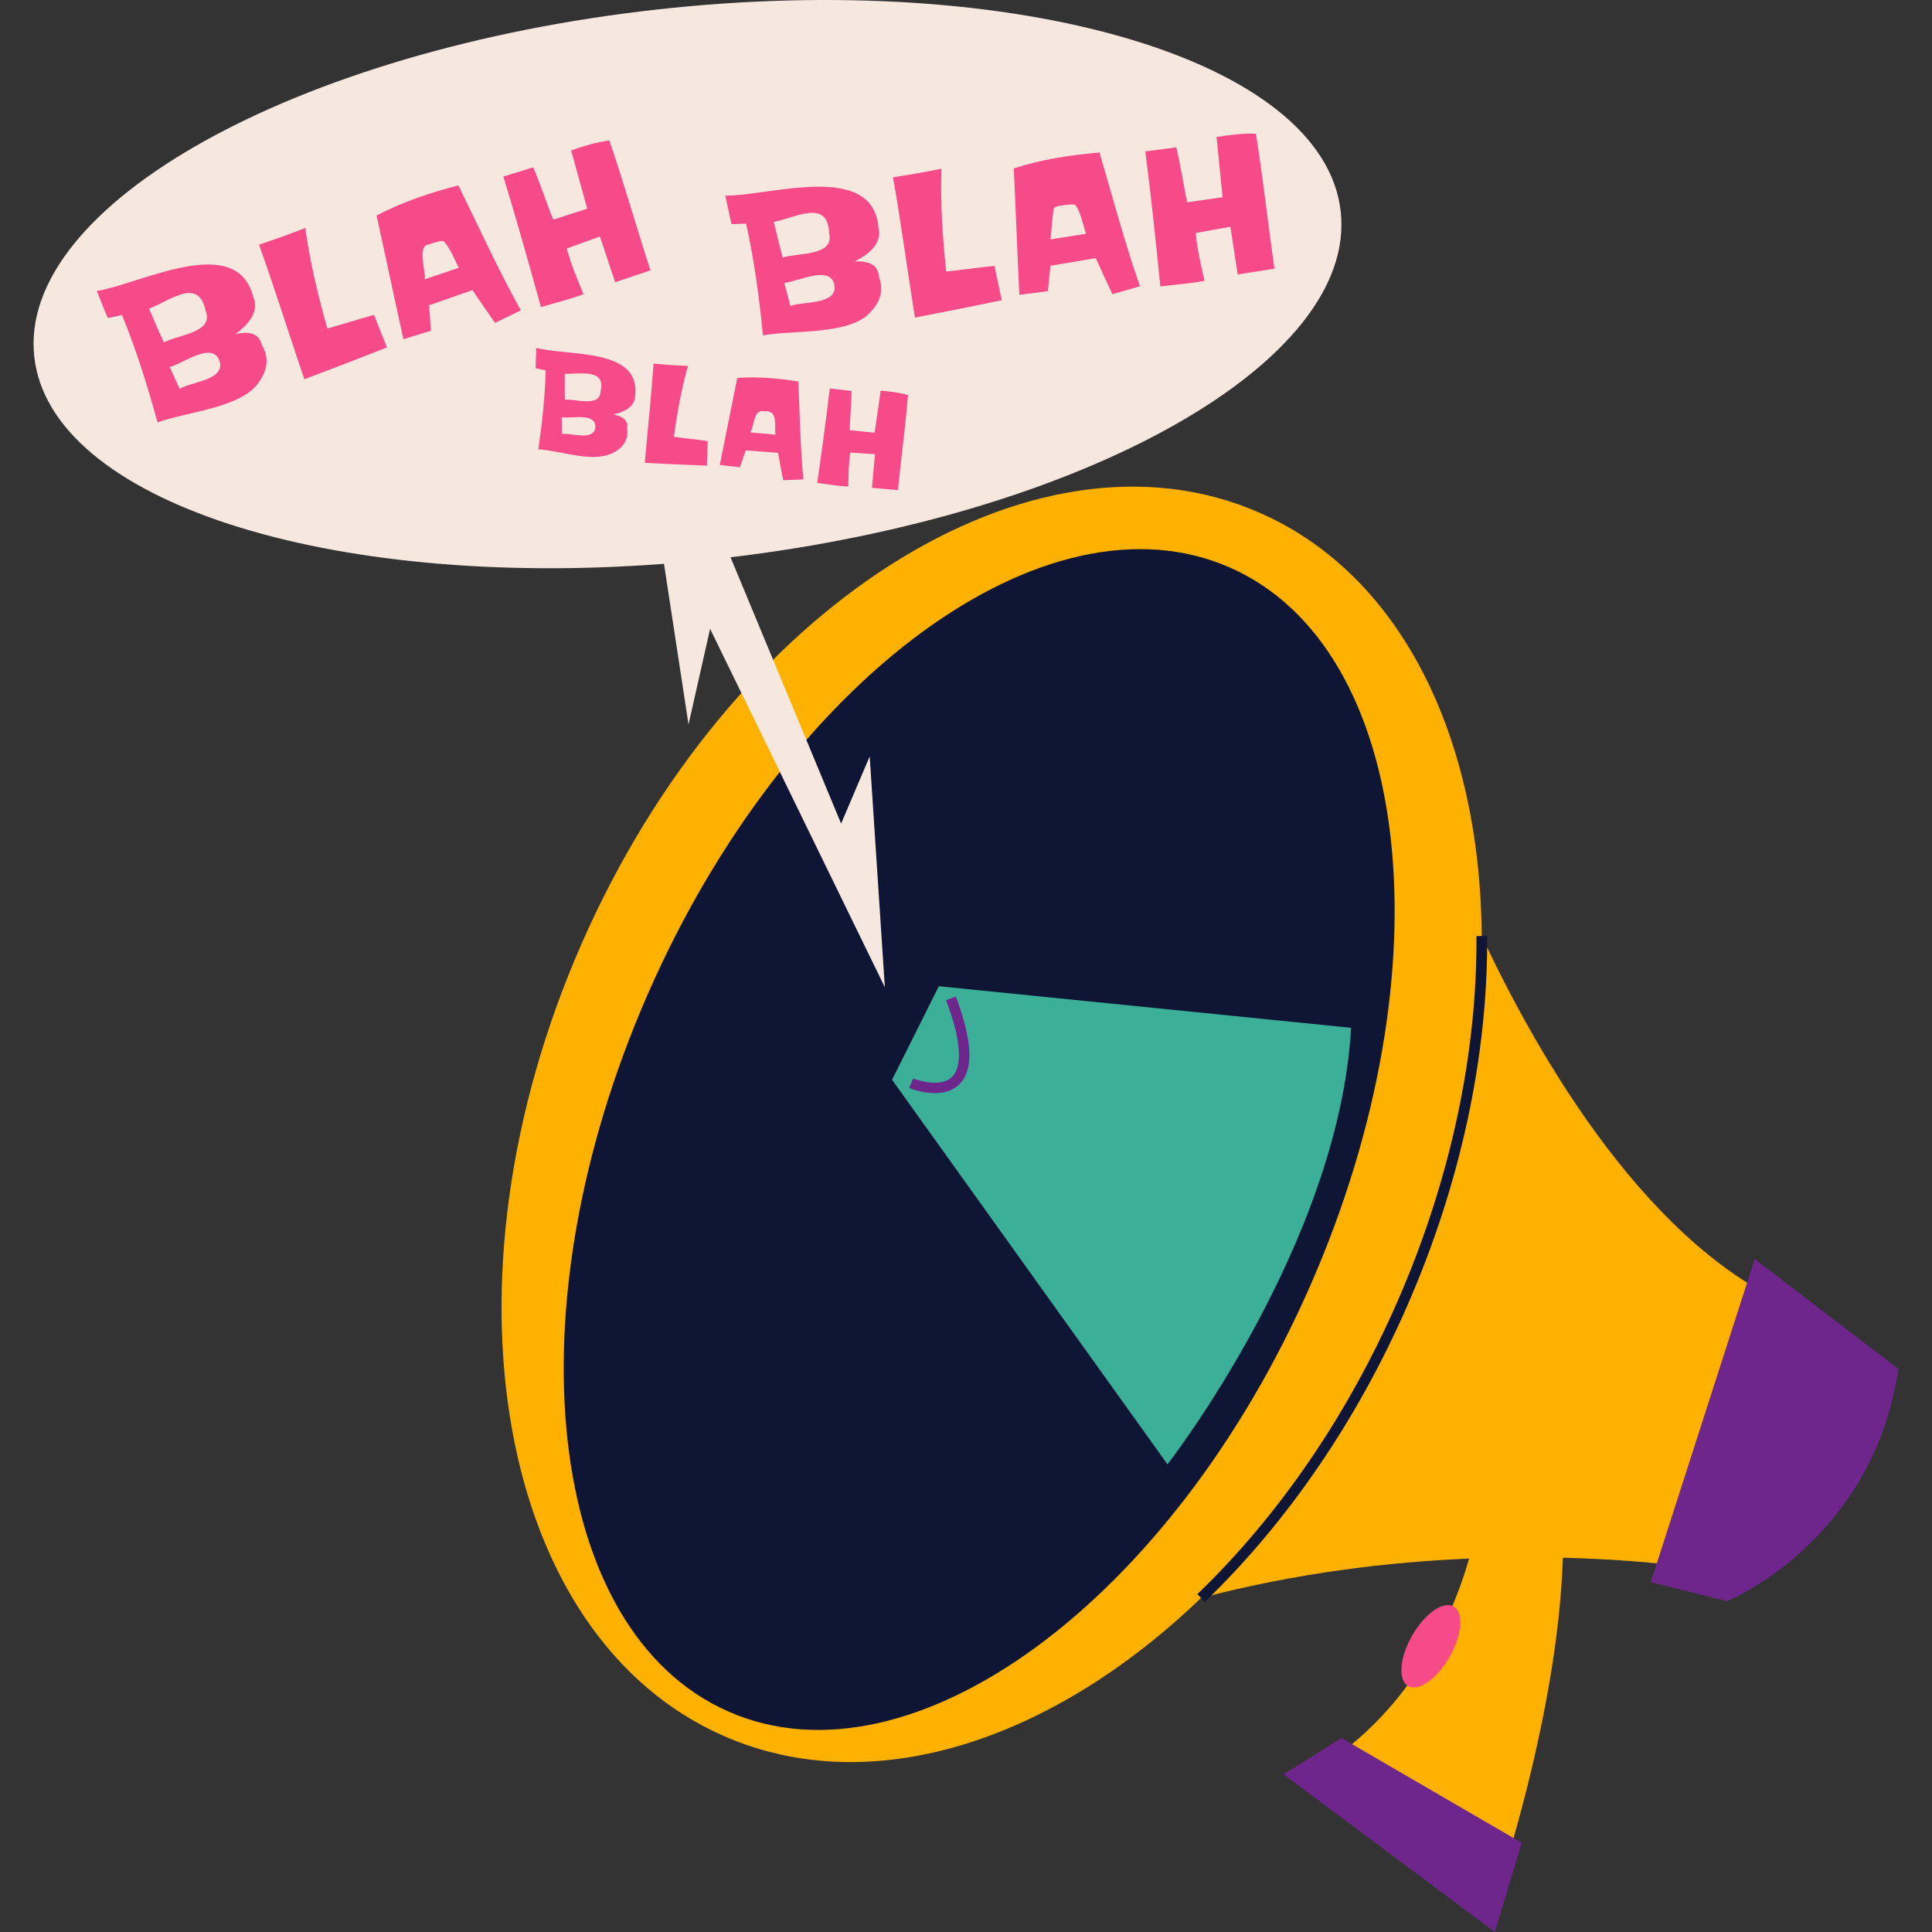 <?xml version="1.0" encoding="iso-8859-1"?>
<!-- Generator: Adobe Illustrator 28.2.0, SVG Export Plug-In . SVG Version: 6.00 Build 0)  -->
<svg xmlns="http://www.w3.org/2000/svg" xmlns:xlink="http://www.w3.org/1999/xlink" version="1.1" id="Layer_1" x="0px" y="0px" viewBox="0 0 512 512" style="enable-background:new 0 0 512 512;" xml:space="preserve">
<rect x="0" y="0" width="512" height="512" fill="#333333" stroke="none"/>
<g>
	<g>
		<g>
			<path style="fill:#FFB100;" d="M478.321,347.663c-40.976-15.444-70.913-68.114-85.652-99.606     c-0.362-52.239-21.076-95.647-58.934-112.208c-60.085-26.289-140.553,24.982-179.723,114.517     c-39.173,89.537-22.221,183.431,37.867,209.719c39.171,17.138,87,1.293,126.406-36.612c25.485-6.694,50.037-9.547,71.058-10.434     c-5.102,17.603-17.242,43.85-45.74,59.025l51.632,33.97c0,0,17.597-49.952,18.938-93.218c23.726,0.586,38.901,3.246,38.901,3.246     L478.321,347.663z"/>
			<path style="fill:#6E268C;" d="M465.009,333.662l-27.543,85.612l20.198,5.049c0,0,38.56-15.606,45.445-61.511L465.009,333.662z"/>
			<path style="fill:#0E1535;" d="M319.281,424.507l-1.966-2.044c21.569-20.747,39.891-47.535,52.987-77.467     c13.937-31.855,21.188-65.373,20.97-96.929l2.838-0.019c0.219,31.95-7.114,65.867-21.21,98.085     C359.657,376.403,341.116,403.504,319.281,424.507z"/>
			<polygon style="fill:#6E268C;" points="340.149,470.228 355.496,460.588 403.268,488.359 396.152,512    "/>
			<path style="fill:#F74B89;" d="M384.146,439.104c-3.327,5.827-8.243,9.283-10.979,7.721c-2.738-1.563-2.261-7.553,1.065-13.38     c3.327-5.827,8.243-9.283,10.979-7.721C387.949,427.287,387.471,433.277,384.146,439.104z"/>
		</g>
		<path style="fill:#0E1535;" d="M347.357,340.431c-36.639,83.744-105.681,134.419-154.205,113.192    c-48.529-21.231-58.165-106.33-21.524-190.076c36.635-83.745,105.678-134.419,154.205-113.188    C374.359,171.586,383.995,256.686,347.357,340.431z"/>
		<g>
			<path style="fill:#3CAF99;" d="M309.393,388.059c0,0,45.447-58.298,48.659-115.679L248.8,261.363l-12.394,24.788L309.393,388.059     z"/>
			<path style="fill:#6E268C;" d="M247.721,289.682c-3.448,0-6.574-1.249-6.786-1.337l1.04-2.551     c0.07,0.029,7.034,2.802,10.311-0.391c2.035-1.986,3.417-7.126-1.561-20.34l2.577-0.971c4.484,11.898,4.778,19.515,0.901,23.289     C252.392,289.142,249.986,289.682,247.721,289.682z"/>
		</g>
	</g>
	<g>
		<path style="fill:#F7E8DF;" d="M355.304,56.051c-4.47-40.199-85.601-64.163-181.205-53.529    C78.492,13.157,4.613,54.365,9.083,94.564c4.248,38.172,77.629,61.68,166.88,54.85l6.504,42.57l5.72-25.344l46.306,94.992    l-4.015-61.172l-7.573,17.806l-29.303-70.579C287.588,136.478,359.723,95.782,355.304,56.051z"/>
		<g>
			<path style="fill:#F74B89;" d="M67.111,78.662c1.826,4.029-1.677,7.685-4.729,9.854c2.927-0.616,6.152-0.664,7.006,2.889     c1.962,3.315,1.529,6.575-0.662,9.689c-4.348,7-19.341,8.027-26.99,10.849c-2.639-9.639-5.597-19.196-9.406-28.446l-3.747,0.792     c-1.1-2.405-1.903-4.762-2.943-7.176C37.24,75.262,62.674,61.383,67.111,78.662z M54.469,82.358     c-1.812-9.113-9.637-2.512-14.992-0.553c1.348,2.979,2.544,5.988,3.954,8.938C46.854,88.781,56.917,88.175,54.469,82.358z      M58.21,95.816c-1.758-5.599-9.647,0.533-13.236,1.444l2.614,5.776C50.587,101.218,59.67,100.692,58.21,95.816z"/>
			<path style="fill:#F74B89;" d="M102.553,92.072c-7.34,2.889-14.524,5.657-21.908,8.426c-4.084-11.993-7.73-23.732-12.007-35.679     c4.197-1.367,8.173-2.795,12.268-4.41c1.246,9.022,3.358,17.889,5.845,26.644c4.195-1.142,8.184-2.475,12.362-3.611     L102.553,92.072z"/>
			<path style="fill:#F74B89;" d="M138.027,82.256l-6.856,3.308c-1.996-2.905-4.006-5.749-5.947-8.685l-11.506,4.022l0.479,6.745     l-7.289,2.25c-2.433-10.981-4.69-21.816-7.117-32.782c6.867-3.613,14.186-6.039,21.679-7.99     C126.914,60.223,132.02,71.441,138.027,82.256z M121.582,70.959c-1.065-1.974-2.421-5.645-4.166-7.111     c-1.366,0.087-2.752,0.578-4.062,1.019c-2.789,0.595-0.485,6.925-0.783,9.133L121.582,70.959z"/>
			<path style="fill:#F74B89;" d="M172.372,71.648l-9.339,3.144c-1.406-4.07-2.652-8.049-4.053-12.121l-8.763,3.175     c1.058,4.177,2.806,8.137,4.414,12.109c-3.671,1.379-7.526,2.295-11.275,3.429c-3.212-11.588-6.437-23.104-9.96-34.595l7.9-2.44     c1.997,4.566,3.442,9.236,5.315,13.849c3.043-1.016,5.947-1.866,9.008-2.885l-4.261-15.473c3.32-1.15,6.64-2.161,10.127-2.612     C165.404,48.677,168.642,60.138,172.372,71.648z"/>
		</g>
		<g>
			<path style="fill:#F74B89;" d="M232.812,60.359c1.117,4.278-2.948,7.294-6.323,8.916c2.988-0.113,6.18,0.384,6.417,4.031     c1.379,3.596,0.397,6.742-2.287,9.438c-5.328,6.122-20.508,4.676-28.432,6.139c-0.974-9.947-2.284-19.865-4.473-29.626     l-3.827,0.151c-0.682-2.555-1.069-5.016-1.689-7.569C203.943,51.966,231.35,42.584,232.812,60.359z M219.727,61.871     c-0.305-9.332-9.007-4.09-14.683-3.073c0.827,3.159,1.495,6.333,2.388,9.475C211.134,66.921,221.161,68.013,219.727,61.871z      M221.147,75.767c-0.789-5.815-9.603-1.103-13.29-0.808l1.6,6.131C212.722,79.807,221.758,80.817,221.147,75.767z"/>
			<path style="fill:#F74B89;" d="M265.484,79.555c-7.722,1.609-15.271,3.129-23.016,4.609c-1.997-12.508-3.621-24.697-5.813-37.192     c4.366-0.639,8.523-1.378,12.833-2.279c-0.294,9.107,0.293,18.202,1.267,27.252c4.325-0.419,8.485-1.057,12.792-1.477     L265.484,79.555z"/>
			<path style="fill:#F74B89;" d="M302.104,75.862l-7.313,2.105c-1.479-3.199-2.979-6.341-4.398-9.562l-12.02,2.024l-0.667,6.727     l-7.561,0.989c-0.55-11.232-0.946-22.294-1.49-33.512c7.381-2.403,15.002-3.557,22.72-4.219     C294.866,52.271,298.011,64.193,302.104,75.862z M287.803,61.955c-0.72-2.128-1.435-5.968-2.907-7.711     c-1.045-0.123-2.243,0.034-3.298,0.182c-0.916,0.236-2.435,0.059-2.442,1.369c-0.318,2.321-0.541,5.341-0.748,7.639     L287.803,61.955z"/>
			<path style="fill:#F74B89;" d="M337.748,71.2l-9.737,1.524c-0.698-4.245-1.254-8.382-1.952-12.63l-9.172,1.65     c0.342,4.296,1.396,8.494,2.311,12.681c-3.853,0.744-7.806,0.993-11.692,1.481c-1.218-11.966-2.444-23.857-3.983-35.781     l8.198-1.073c1.2,4.838,1.834,9.687,2.902,14.551c3.171-0.488,6.179-0.834,9.368-1.326l-1.592-15.97     c3.467-0.568,6.909-1.012,10.422-0.865C334.757,47.384,336.014,59.229,337.748,71.2z"/>
		</g>
		<g>
			<path style="fill:#F74B89;" d="M168.324,104.821c0.033,3.102-3.236,4.471-5.812,5.008c2.056,0.43,4.143,1.302,3.692,3.826     c0.334,2.682-0.865,4.656-3.144,6.043c-5.73,3.327-14.053-0.285-20.404-0.608c1.013-6.939,1.792-13.917,1.945-20.934     l-2.633-0.542c-0.031-1.855,0.119-3.598,0.124-5.44C150.373,94.454,169.834,92.069,168.324,104.821z M157.778,113.352     c0.276-4.153-6.247-2.342-8.914-2.789l0.056,4.446C151.442,114.661,157.206,116.941,157.778,113.352z M159.155,103.647     c1.507-6.072-5.663-4.486-9.484-4.567c0.026,2.293-0.045,4.565,0.029,6.858C152.451,105.639,159.096,108.073,159.155,103.647z"/>
			<path style="fill:#F74B89;" d="M187.34,123.402c-5.532-0.204-10.929-0.442-16.456-0.738c0.75-8.857,1.696-17.43,2.311-26.311     c3.08,0.301,6.04,0.496,9.123,0.611c-1.735,6.152-2.869,12.445-3.728,18.774c3.014,0.446,5.957,0.707,8.962,1.15L187.34,123.402z     "/>
			<path style="fill:#F74B89;" d="M212.906,127.056l-5.342,0.204c-0.459-2.431-0.959-4.82-1.38-7.254l-8.529-0.648l-1.587,4.47     l-5.315-0.6c1.514-7.747,3.109-15.344,4.632-23.078c5.434-0.396,10.816,0.104,16.184,0.954     C211.95,109.767,212.08,118.418,212.906,127.056z M205.506,115.174c-0.355-2.463,0.809-6.539-2.956-6.173     c-2.863-0.746-2.643,3.848-3.69,5.596L205.506,115.174z"/>
			<path style="fill:#F74B89;" d="M237.969,129.885l-6.888-0.601c0.233-3.007,0.556-5.924,0.794-8.93l-6.523-0.424     c-0.492,2.986-0.481,6.02-0.562,9.028c-2.749-0.144-5.488-0.64-8.214-0.962c1.189-8.359,2.355-16.662,3.314-25.045l5.767,0.651     c0.004,3.497-0.385,6.91-0.473,10.401c2.24,0.198,4.349,0.473,6.601,0.676l1.608-11.149c2.46,0.203,4.875,0.474,7.246,1.169     C239.94,113.157,238.804,121.442,237.969,129.885z"/>
		</g>
	</g>
</g>
<g>
</g>
<g>
</g>
<g>
</g>
<g>
</g>
<g>
</g>
<g>
</g>
<g>
</g>
<g>
</g>
<g>
</g>
<g>
</g>
<g>
</g>
<g>
</g>
<g>
</g>
<g>
</g>
<g>
</g>
</svg>
